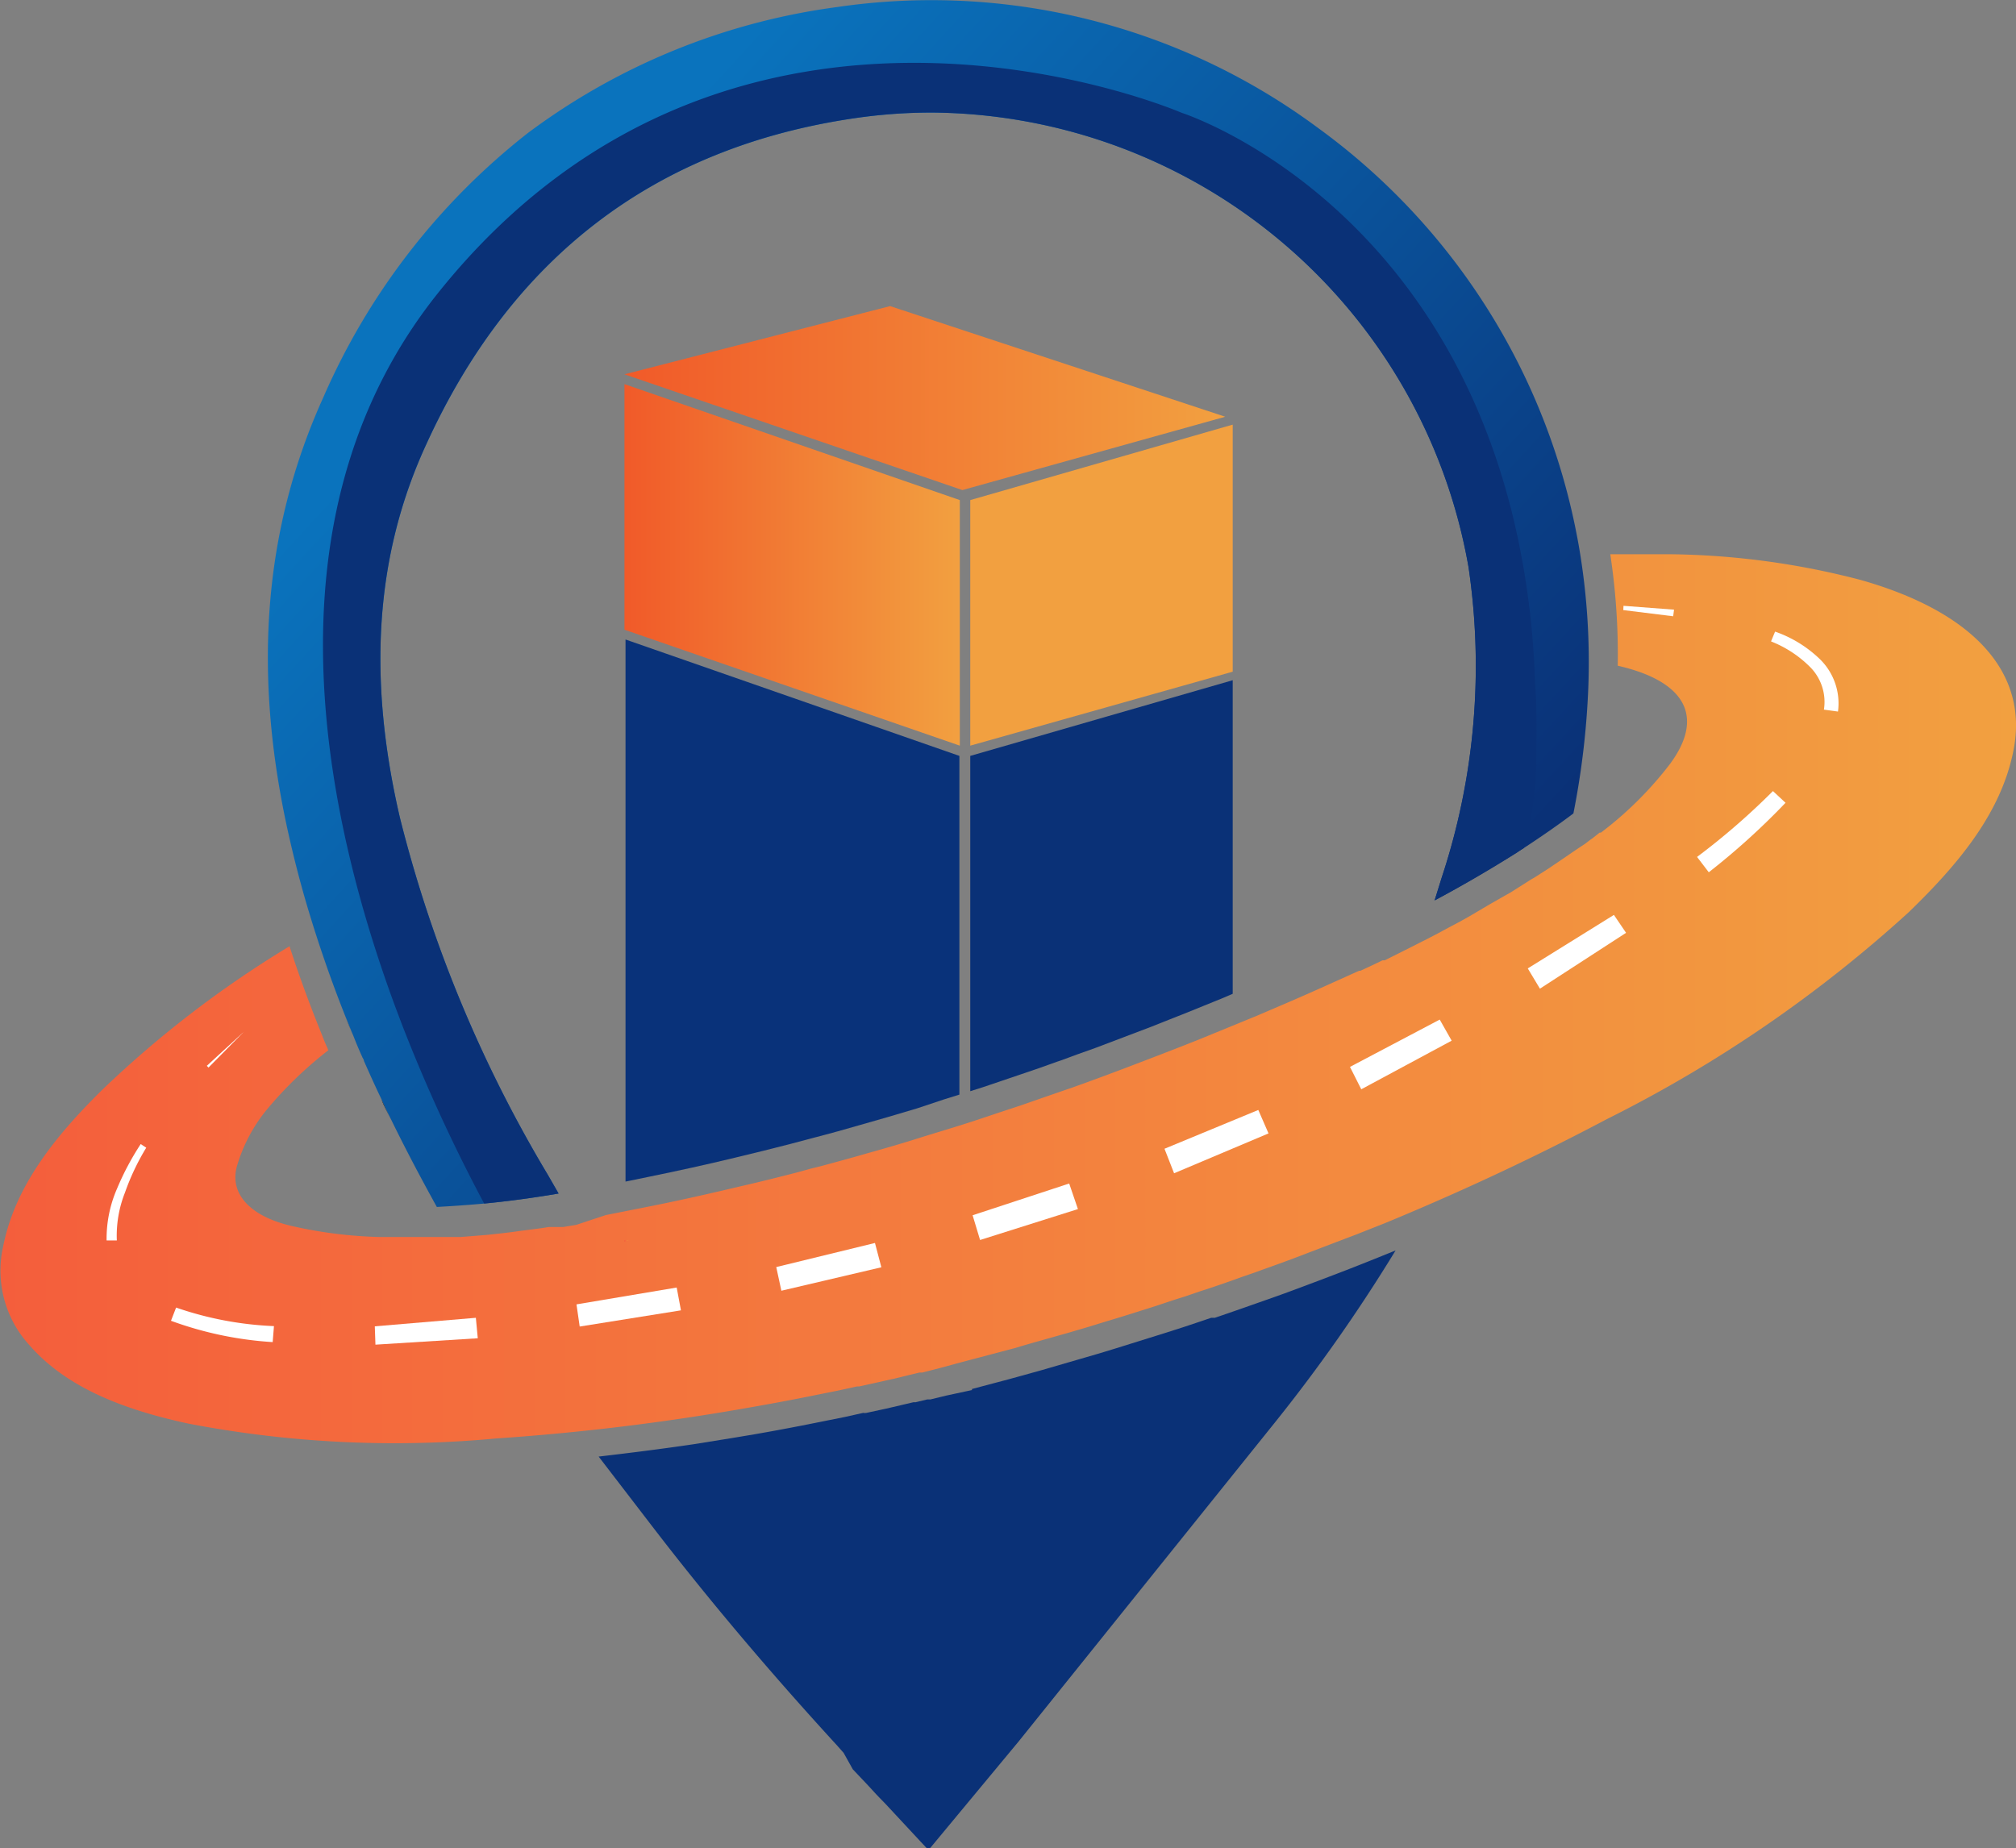 <svg xmlns="http://www.w3.org/2000/svg" xmlns:xlink="http://www.w3.org/1999/xlink" viewBox="0 0 94.56 86.71"><rect x="0" y="0" width="94.56" height="86.71" fill="#808080" stroke="none"/><defs><style>.cls-1{fill:#09327a;}.cls-2{fill:#0a3177;}.cls-3{fill:url(#linear-gradient);}.cls-4{fill:#f2a040;}.cls-5{fill:url(#linear-gradient-2);}.cls-6{fill:#383838;}.cls-7{fill:url(#linear-gradient-3);}.cls-8{fill:url(#linear-gradient-4);}.cls-9{fill:#fff;}.cls-10{fill:url(#linear-gradient-5);}</style><linearGradient id="linear-gradient" x1="29.29" y1="26.5" x2="45.03" y2="26.5" gradientUnits="userSpaceOnUse"><stop offset="0" stop-color="#f15a29"/><stop offset="1" stop-color="#f2a040"/></linearGradient><linearGradient id="linear-gradient-2" x1="23.16" y1="14.63" x2="61.77" y2="50.07" gradientUnits="userSpaceOnUse"><stop offset="0" stop-color="#0a73bd"/><stop offset="1" stop-color="#0a3177"/></linearGradient><linearGradient id="linear-gradient-3" x1="29.29" y1="18.68" x2="57.47" y2="18.68" xlink:href="#linear-gradient"/><linearGradient id="linear-gradient-4" y1="46.86" x2="94.56" y2="46.86" gradientUnits="userSpaceOnUse"><stop offset="0" stop-color="#f45e3c"/><stop offset="1" stop-color="#f2a040"/></linearGradient><linearGradient id="linear-gradient-5" x1="29.29" y1="58.2" x2="29.55" y2="58.2" xlink:href="#linear-gradient-4"/></defs><g id="Layer_2" data-name="Layer 2"><g id="Layer_1-2" data-name="Layer 1"><path class="cls-1" d="M29.29,58.17l.26,0-.06,0-.2.09Z"/><path class="cls-1" d="M45,35.46V51.35l-.77.24L43,52c-.9.27-1.78.53-2.64.77-.69.2-1.4.4-2.18.6l-1.13.3c-.82.21-1.69.43-2.58.64-1.32.32-2.69.62-4.06.9l-1.07.22V30Z"/><path class="cls-2" d="M57.82,31.91V46.62l-.44.19-1.7.69-.86.34-.83.33-1.74.66-.87.33-.87.31-.76.28-.18.06-.81.29-.88.3-1.77.6-.6.19V35.46Z"/><polygon class="cls-3" points="45.02 34.98 29.29 29.54 29.29 18.02 45.02 23.46 45.02 34.98"/><polygon class="cls-4" points="45.51 34.98 45.51 23.46 57.82 19.92 57.82 31.51 45.51 34.98"/><path d="M16.57,48.6c-.13-.3-.25-.6-.37-.9l.17.41C16.43,48.27,16.5,48.44,16.57,48.6Z"/><path d="M18.36,52.55l-.24-.49-.23-.5C18,51.89,18.2,52.22,18.36,52.55Z"/><path class="cls-5" d="M74.5,32.23a37.94,37.94,0,0,1-.7,5.93c-.73.55-1.51,1.09-2.32,1.62l-.19.12-.18.12c-1.18.74-2.45,1.49-3.82,2.22l.33-1.06A31.64,31.64,0,0,0,68.88,26.6,25.75,25.75,0,0,0,43.69,5.28a25,25,0,0,0-3.64.27C30.7,6.93,24,12.07,20,20.83,17.61,26,17.22,31.76,18.76,38.37A61.75,61.75,0,0,0,25.7,55.12l.5.87-.67.11q-1.46.23-2.82.36c-.76.07-1.5.12-2.22.16-.77-1.39-1.48-2.74-2.13-4.07l-.24-.49-.23-.5c-.17-.35-.33-.7-.49-1.05l-.33-.74c0-.07-.06-.13-.08-.19-.15-.33-.29-.66-.42-1-.07-.16-.14-.33-.2-.49l-.17-.41c-.72-1.81-1.33-3.6-1.85-5.37q-.4-1.38-.72-2.76c-1.82-7.79-1.31-14.63,1.54-20.92A31.93,31.93,0,0,1,24.76,6.24,31.06,31.06,0,0,1,39.27.33,30.43,30.43,0,0,1,61.82,6a30.77,30.77,0,0,1,12.06,18.7c.07.35.14.7.2,1.06A31.88,31.88,0,0,1,74.5,32.23Z"/><path class="cls-6" d="M35.25,57.13l1.13-.6Z"/><path class="cls-6" d="M51.38,45.89h0l-.12.11Z"/><path d="M29.55,58.15l-.06,0-.2.09v-.09Z"/><path class="cls-2" d="M62.32,59.9l-.26.1-.16.06c-.72.27-1.48.56-2.25.83s-1.81.64-2.67.93l0,0-.17,0-.71.24-.57.19-.81.26h0l-2.37.74-.82.25-.93.27-1.72.5-.79.22-.8.22-1.7.45v.05l-1.21.26-.74.18-.15,0-.54.13-.1,0-.51.12-.77.18-.93.2a.4.4,0,0,1-.15,0l-.85.19-1,.2c-1.08.22-2.18.43-3.28.62l-1.39.23-1.43.23c-1.49.22-3,.41-4.46.58l2.48,3.23a.12.12,0,0,1,0,0c2.63,3.43,5.52,6.85,8.7,10.32l.31.35L40,83c.31.33.63.66.94,1s.41.43.61.64l2,2.15,1.9-2.29,2.34-2.82,0,0L59.8,66.73a76.86,76.86,0,0,0,5.66-8.07C64.43,59.08,63.38,59.5,62.32,59.9Z"/><path class="cls-2" d="M72.06,35.25a15.8,15.8,0,0,1-.58,4.53l-.19.12-.18.12c-1.18.74-2.45,1.49-3.82,2.22l.33-1.06A31.64,31.64,0,0,0,68.88,26.6,25.75,25.75,0,0,0,43.69,5.28a25,25,0,0,0-3.64.27C30.7,6.93,24,12.07,20,20.83,17.61,26,17.22,31.76,18.76,38.37A61.75,61.75,0,0,0,25.7,55.12l.5.87-.67.11q-1.46.23-2.82.36a76.51,76.51,0,0,1-3.7-8c-.16-.4-.31-.81-.47-1.23-3.63-9.83-6.09-23.42,2.05-33.54,14-17.44,34.83-8.4,34.83-8.4S67.54,9.14,71.09,24.77A38.27,38.27,0,0,1,72,32C72.08,33.07,72.08,34.14,72.06,35.25Z"/><polygon class="cls-7" points="45.14 22.99 57.47 19.55 41.75 14.36 29.29 17.56 45.14 22.99"/><path class="cls-8" d="M94.44,35.21c-.58,2.94-2.59,5.34-4.93,7.6A62.34,62.34,0,0,1,75.37,52.5q-4.82,2.55-10,4.71l-.41.17-1.34.53-1,.38-.81.31-.42.16c-.74.29-1.49.56-2.22.82l-.3.11-.61.21c-.52.19-1.09.39-1.73.6l-.22.07-.7.24-.57.18-.84.28c-.79.25-1.57.5-2.35.73l-.81.25-.92.27L48.42,63l-.45.13-.33.1-.79.21-1.78.47L44,64.2l-.75.19-.13,0-.58.14h0l-.53.13-.76.17-.95.21-.1,0-.87.19-1,.2c-1.07.22-2.15.42-3.24.61a110.79,110.79,0,0,1-11.81,1.44,51.24,51.24,0,0,1-14.46-.7c-3-.65-5.71-1.67-7.47-3.71a5.17,5.17,0,0,1-1.2-4.61c.56-2.82,2.43-5.15,4.64-7.33a50.07,50.07,0,0,1,8.79-6.74c.41,1.27.87,2.53,1.37,3.78l.16.4c.07.18.14.36.21.51s.05.13.08.19A18.49,18.49,0,0,0,12.56,52a7.48,7.48,0,0,0-1.45,2.72c-.35,1.29.63,2.34,2.56,2.79a20.76,20.76,0,0,0,4.14.52c.63,0,1.26,0,1.88,0l.71,0h.16l.55,0,.49,0,1.25-.1c.47-.05.95-.1,1.44-.17s1-.12,1.45-.2h0l.17,0,.1,0,.33,0,.08,0,.61-.1L28.42,57l2.22-.44c1.39-.28,2.75-.59,4.1-.91.88-.2,1.75-.42,2.61-.64l.69-.19.45-.11c.74-.2,1.48-.4,2.2-.61.9-.25,1.79-.51,2.66-.79l1.34-.41c.62-.19,1.23-.39,1.85-.6s1.2-.39,1.79-.6l.89-.31.81-.28.21-.07.75-.27.87-.32.88-.33,1.75-.67.85-.33.86-.34,1.71-.7.85-.35.15-.06.7-.3.77-.33c1.14-.49,2.26-1,3.37-1.5h0l.06,0,.54-.25.5-.24.1,0,.68-.34.4-.2.69-.35.2-.1.5-.26.5-.27.51-.27.45-.25,1-.59,1-.57h0l.93-.59.19-.11h0l.64-.41.22-.15c.51-.34,1-.69,1.48-1l.26-.2.09-.06.34-.27.06,0a17,17,0,0,0,3.24-3.22c1.65-2.23.71-3.89-2.45-4.61A31.61,31.61,0,0,0,75.53,26c.93,0,1.86,0,2.8,0a36.76,36.76,0,0,1,8.92,1.2C92.57,28.7,95.17,31.56,94.44,35.21Z"/><polygon class="cls-9" points="11.44 48.4 9.78 50.08 9.7 50 11.44 48.4"/><path class="cls-9" d="M6.86,53.84a11.18,11.18,0,0,0-1,2.11,5.48,5.48,0,0,0-.38,2.24l-.48,0a5.87,5.87,0,0,1,.49-2.43A12.84,12.84,0,0,1,6.6,53.67Z"/><path class="cls-9" d="M8.26,61.34a16,16,0,0,0,4.59.87l-.06.75a16.83,16.83,0,0,1-4.77-1Z"/><polygon class="cls-9" points="17.58 62.22 22.32 61.82 22.41 62.78 17.61 63.08 17.58 62.22"/><polygon class="cls-9" points="27.04 61.19 31.74 60.4 31.94 61.47 27.19 62.23 27.04 61.19"/><polygon class="cls-9" points="36.41 59.44 41.04 58.31 41.34 59.45 36.65 60.55 36.41 59.44"/><polygon class="cls-9" points="45.62 57.01 50.15 55.52 50.56 56.72 45.97 58.17 45.62 57.01"/><polygon class="cls-9" points="54.62 53.89 59.02 52.07 59.5 53.17 55.07 55.04 54.62 53.89"/><polygon class="cls-9" points="63.32 50.05 67.53 47.83 68.09 48.82 63.85 51.1 63.32 50.05"/><polygon class="cls-9" points="71.66 45.43 75.7 42.92 76.27 43.76 72.23 46.38 71.66 45.43"/><path class="cls-9" d="M79.6,40.2a32.86,32.86,0,0,0,3.56-3.09l.59.55a33.63,33.63,0,0,1-3.6,3.26Z"/><path class="cls-9" d="M85.55,33.29a2.32,2.32,0,0,0-.6-1.95,5.34,5.34,0,0,0-1.88-1.25l.19-.46a5.74,5.74,0,0,1,2.12,1.31,2.9,2.9,0,0,1,.83,2.44Z"/><polygon class="cls-9" points="78.48 28.91 76.14 28.62 76.15 28.42 78.52 28.6 78.48 28.91"/><path class="cls-10" d="M29.29,58.17l.26,0-.06,0-.2.09Z"/></g></g></svg>